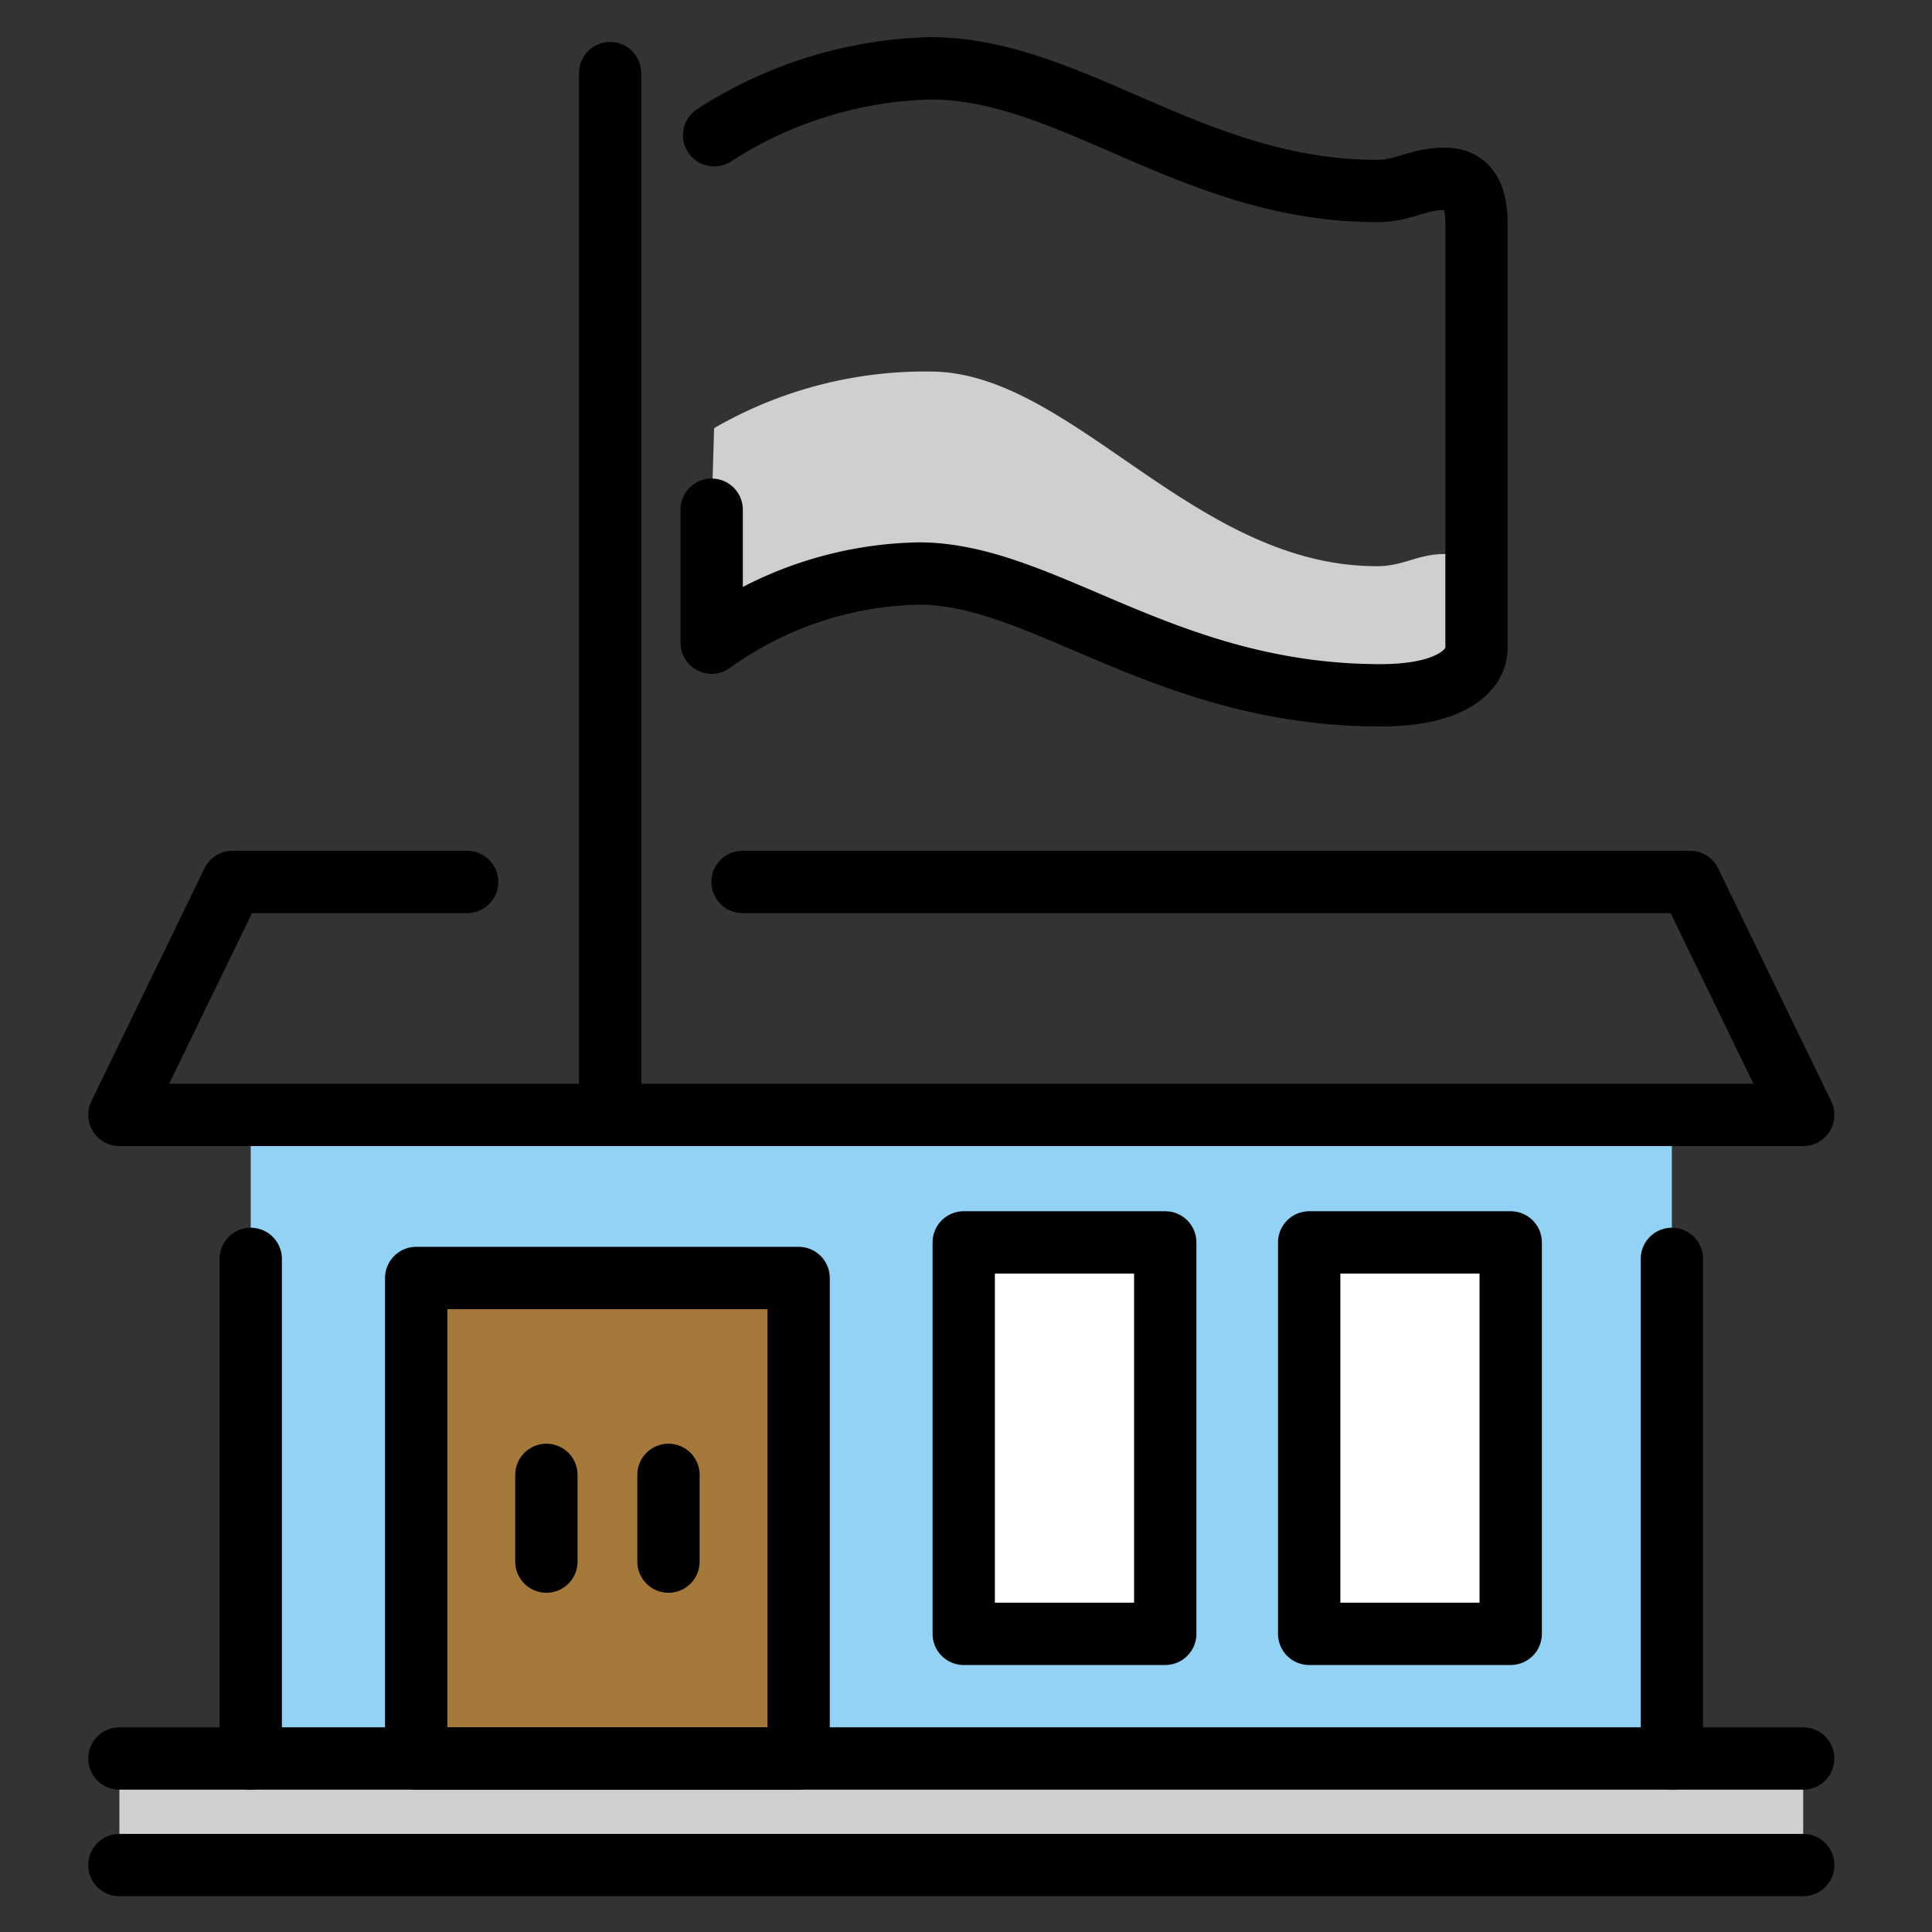 <svg viewBox="5 5 62 62" xmlns="http://www.w3.org/2000/svg">
  <rect x="5" y="5" width="62" height="62" fill="#333333" stroke="none"/>
  <defs>
    <linearGradient id="yellow-gradient" x1="0%" x2="0%" y1="0%" y2="100%">
      <stop offset="0%" style="stop-color:#FDE02F;stop-opacity:1;"/>
      <stop offset="100%" style="stop-color:#F7B209;stop-opacity:1;"/>
    </linearGradient>
  </defs>
  <g id="color">
    <rect fill="#92d3f5" height="20.653" width="45.606" x="13.046" y="40.779"/>
    <rect fill="#a57939" height="15.42" width="12.273" x="18.355" y="46.012"/>
    <rect fill="#fff" height="12.562" width="6.467" x="35.927" y="44.87"/>
    <rect fill="#fff" height="12.562" width="6.467" x="47.013" y="44.87"/>
    <path d="M27.917,18.74A13.522,13.522,0,0,1,34.85,16.923c4.542,0,8.438,6.247,14.334,6.247.869,0,1.304-.391,2.181-.391.728,0,1.018.52,1.018,1.438v1.565c0,.717-.783,1.531-3.082,1.531-6.91,0-10.806-3.908-14.814-3.908a11.739,11.739,0,0,0-6.649,2.219V21.357Z" fill="#d0cfce"/>
    <rect fill="#d0cfce" height="3.419" width="54.036" x="8.831" y="61.432"/>
  </g>
  <g id="line">
    <line fill="none" stroke="#000" stroke-linecap="round" stroke-linejoin="round" stroke-width="2" x1="13.046" x2="13.046" y1="61.432" y2="45.399"/>
    <line fill="none" stroke="#000" stroke-linecap="round" stroke-linejoin="round" stroke-width="2" x1="8.831" x2="62.867" y1="64.852" y2="64.852"/>
    <line fill="none" stroke="#000" stroke-linecap="round" stroke-linejoin="round" stroke-width="2" x1="62.867" x2="8.831" y1="61.432" y2="61.432"/>
    <polyline fill="none" points="19.991 33.303 12.461 33.303 8.831 40.779 62.867 40.779 59.238 33.303 28.828 33.303" stroke="#000" stroke-linecap="round" stroke-linejoin="round" stroke-width="2"/>
    <line fill="none" stroke="#000" stroke-linecap="round" stroke-linejoin="round" stroke-width="2" x1="58.652" x2="58.652" y1="61.432" y2="45.399"/>
    <line fill="none" stroke="#000" stroke-linecap="round" stroke-linejoin="round" stroke-width="2" x1="26.452" x2="26.452" y1="55.114" y2="52.33"/>
    <line fill="none" stroke="#000" stroke-linecap="round" stroke-linejoin="round" stroke-width="2" x1="22.534" x2="22.534" y1="55.114" y2="52.33"/>
    <rect fill="none" height="15.42" stroke="#000" stroke-linecap="round" stroke-linejoin="round" stroke-width="2" width="12.273" x="18.356" y="46.012"/>
    <path d="M27.917,9.34A13.416,13.416,0,0,1,34.85,7.192c4.542,0,8.438,3.937,14.334,3.937.869,0,1.304-.391,2.181-.391.728,0,1.018.52,1.018,1.438V25.782c0,.717-.783,1.531-3.082,1.531-6.91,0-10.806-3.908-14.814-3.908a11.739,11.739,0,0,0-6.649,2.219V21.357" fill="none" stroke="#000" stroke-linecap="round" stroke-linejoin="round" stroke-width="2"/>
    <line fill="none" stroke="#000" stroke-linecap="round" stroke-miterlimit="10" stroke-width="2" x1="24.579" x2="24.579" y1="7.347" y2="40.779"/>
    <rect fill="none" height="12.562" stroke="#000" stroke-linecap="round" stroke-linejoin="round" stroke-width="2" width="6.467" x="35.927" y="44.87"/>
    <rect fill="none" height="12.562" stroke="#000" stroke-linecap="round" stroke-linejoin="round" stroke-width="2" width="6.467" x="47.013" y="44.87"/>
  </g>
</svg>